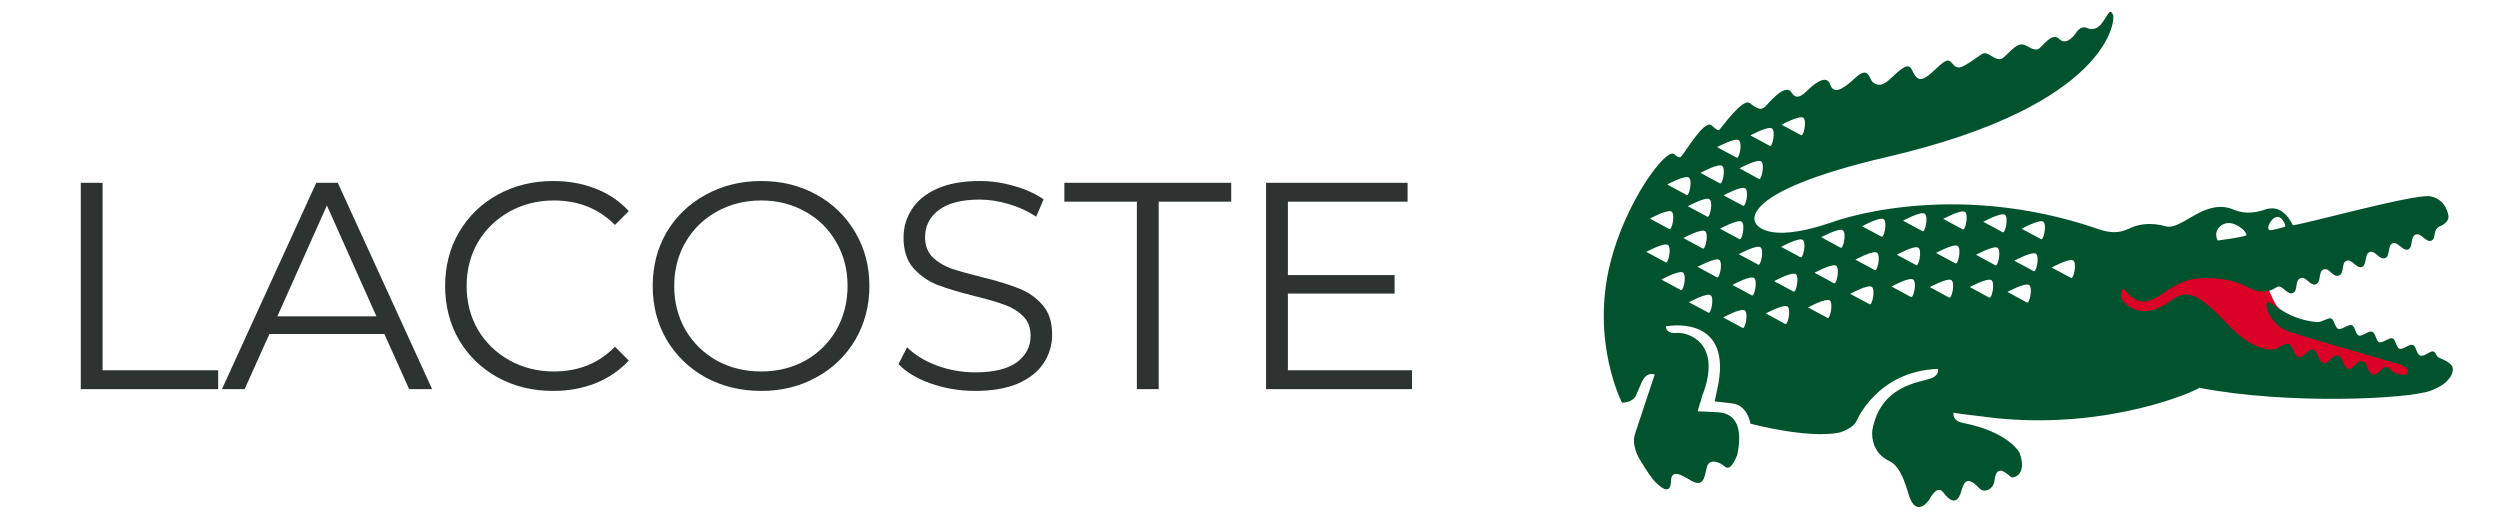 <svg width="212" height="45" viewBox="0 0 212 45" fill="none" xmlns="http://www.w3.org/2000/svg">
<path d="M6.85 15.5H8.7V31.4H18.5V33H6.85V15.5ZM32.596 28.325H22.846L20.745 33H18.82L26.82 15.5H28.645L36.645 33H34.696L32.596 28.325ZM31.921 26.825L27.721 17.425L23.52 26.825H31.921ZM46.896 33.15C45.163 33.15 43.596 32.767 42.196 32C40.813 31.233 39.721 30.175 38.921 28.825C38.138 27.458 37.746 25.933 37.746 24.25C37.746 22.567 38.138 21.05 38.921 19.7C39.721 18.333 40.821 17.267 42.221 16.5C43.621 15.733 45.188 15.35 46.921 15.35C48.221 15.35 49.421 15.567 50.521 16C51.621 16.433 52.555 17.067 53.321 17.9L52.146 19.075C50.78 17.692 49.055 17 46.971 17C45.588 17 44.33 17.317 43.196 17.95C42.063 18.583 41.171 19.45 40.521 20.55C39.888 21.65 39.571 22.883 39.571 24.25C39.571 25.617 39.888 26.85 40.521 27.95C41.171 29.05 42.063 29.917 43.196 30.55C44.33 31.183 45.588 31.5 46.971 31.5C49.071 31.5 50.796 30.8 52.146 29.4L53.321 30.575C52.555 31.408 51.613 32.05 50.496 32.5C49.396 32.933 48.196 33.15 46.896 33.15ZM64.549 33.15C62.816 33.15 61.24 32.767 59.824 32C58.424 31.217 57.324 30.15 56.524 28.8C55.74 27.45 55.349 25.933 55.349 24.25C55.349 22.567 55.74 21.05 56.524 19.7C57.324 18.35 58.424 17.292 59.824 16.525C61.24 15.742 62.816 15.35 64.549 15.35C66.282 15.35 67.841 15.733 69.224 16.5C70.624 17.267 71.724 18.333 72.524 19.7C73.324 21.05 73.724 22.567 73.724 24.25C73.724 25.933 73.324 27.458 72.524 28.825C71.724 30.175 70.624 31.233 69.224 32C67.841 32.767 66.282 33.15 64.549 33.15ZM64.549 31.5C65.932 31.5 67.182 31.192 68.299 30.575C69.415 29.942 70.29 29.075 70.924 27.975C71.557 26.858 71.874 25.617 71.874 24.25C71.874 22.883 71.557 21.65 70.924 20.55C70.29 19.433 69.415 18.567 68.299 17.95C67.182 17.317 65.932 17 64.549 17C63.166 17 61.907 17.317 60.774 17.95C59.657 18.567 58.774 19.433 58.124 20.55C57.49 21.65 57.174 22.883 57.174 24.25C57.174 25.617 57.49 26.858 58.124 27.975C58.774 29.075 59.657 29.942 60.774 30.575C61.907 31.192 63.166 31.5 64.549 31.5ZM82.695 33.15C81.395 33.15 80.145 32.942 78.945 32.525C77.762 32.108 76.846 31.558 76.195 30.875L76.921 29.45C77.554 30.083 78.395 30.6 79.445 31C80.496 31.383 81.579 31.575 82.695 31.575C84.262 31.575 85.437 31.292 86.221 30.725C87.004 30.142 87.395 29.392 87.395 28.475C87.395 27.775 87.179 27.217 86.746 26.8C86.329 26.383 85.812 26.067 85.195 25.85C84.579 25.617 83.721 25.367 82.621 25.1C81.304 24.767 80.254 24.45 79.471 24.15C78.687 23.833 78.012 23.358 77.445 22.725C76.895 22.092 76.621 21.233 76.621 20.15C76.621 19.267 76.854 18.467 77.32 17.75C77.787 17.017 78.504 16.433 79.471 16C80.437 15.567 81.637 15.35 83.07 15.35C84.07 15.35 85.046 15.492 85.996 15.775C86.962 16.042 87.796 16.417 88.496 16.9L87.871 18.375C87.137 17.892 86.354 17.533 85.52 17.3C84.687 17.05 83.871 16.925 83.07 16.925C81.537 16.925 80.379 17.225 79.596 17.825C78.829 18.408 78.445 19.167 78.445 20.1C78.445 20.8 78.654 21.367 79.07 21.8C79.504 22.217 80.037 22.542 80.671 22.775C81.32 22.992 82.187 23.233 83.27 23.5C84.554 23.817 85.587 24.133 86.371 24.45C87.171 24.75 87.846 25.217 88.395 25.85C88.945 26.467 89.221 27.308 89.221 28.375C89.221 29.258 88.979 30.067 88.496 30.8C88.029 31.517 87.304 32.092 86.32 32.525C85.337 32.942 84.129 33.15 82.695 33.15ZM96.407 17.1H90.257V15.5H104.407V17.1H98.257V33H96.407V17.1ZM119.738 31.4V33H107.363V15.5H119.363V17.1H109.213V23.325H118.263V24.9H109.213V31.4H119.738Z" fill="#2C3330"/>
<path fill-rule="evenodd" clip-rule="evenodd" d="M193.058 25.922C192.378 24.964 192.261 23.271 190.882 23.121C189.544 22.738 188.212 22.331 186.862 22L178.929 23.366L178 27.888L190.827 29.658L194.173 32.017L202.91 33L207 31.427C202.762 29.98 198.421 28.828 194.301 27.026C193.795 26.779 193.443 26.328 193.058 25.922V25.922Z" fill="#DB0026"/>
<path d="M207.923 31.02C207.638 30.645 207.18 30.495 206.863 30.35C206.553 30.202 206.597 29.896 206.338 29.807C206.073 29.721 205.609 30.269 205.248 30.155C204.888 30.035 204.914 29.354 204.614 29.253C204.305 29.155 203.77 29.666 203.49 29.575C203.208 29.492 203.153 28.776 202.881 28.685C202.612 28.602 202.04 29.111 201.761 29.024C201.482 28.928 201.464 28.231 201.153 28.128C200.843 28.031 200.299 28.552 200.029 28.458C199.75 28.371 199.723 27.675 199.426 27.574C199.126 27.477 198.576 27.988 198.299 27.897C198.014 27.803 197.936 27.088 197.676 27.002C197.411 26.92 196.893 27.342 196.471 27.317C193.548 27.041 192.429 25.179 192.23 25.73C192.035 26.27 192.84 27.583 193.851 28.026C194.658 28.381 203.367 30.823 203.595 30.932C203.818 31.043 204.367 31.291 204.171 31.613C203.869 32.024 203.018 31.617 202.802 31.436C202.583 31.251 202.633 31.184 202.427 31.128C201.96 31.017 201.701 31.878 201.208 31.762C200.758 31.66 200.79 30.746 200.334 30.639C199.83 30.516 199.602 31.382 199.123 31.269C198.725 31.178 198.671 30.247 198.244 30.143C197.754 30.023 197.532 30.892 197.022 30.771C196.583 30.667 196.607 29.759 196.148 29.647C195.69 29.538 195.369 30.38 194.936 30.28C194.502 30.178 194.438 29.25 194.053 29.158C193.658 29.069 193.347 29.54 192.816 29.61C192.816 29.61 191.293 30.028 188.884 27.48C186.471 24.938 185.481 24.444 184.108 25.479C181.865 27.171 180.473 26.052 180.066 25.55C179.579 24.973 180.09 24.444 180.09 24.444C180.09 24.444 180.802 25.557 181.698 25.576C183.143 25.62 184.232 23.624 186.708 23.589C189.845 23.475 190.662 24.603 191.519 24.693C192.314 24.771 192.579 24.642 193.128 24.318H193.125C193.57 24.158 193.956 25.028 194.422 24.853C194.915 24.665 194.555 23.788 195.085 23.586C195.581 23.406 195.904 24.288 196.379 24.109C196.878 23.924 196.56 23.023 197.039 22.848C197.532 22.667 197.82 23.557 198.332 23.367C198.846 23.182 198.515 22.29 198.982 22.11C199.465 21.932 199.814 22.808 200.289 22.637C200.738 22.475 200.481 21.542 200.949 21.372C201.435 21.195 201.749 22.074 202.266 21.882C202.692 21.732 202.456 20.798 202.898 20.628C203.338 20.462 203.747 21.328 204.207 21.154C204.637 20.993 204.385 20.065 204.843 19.891C205.328 19.714 205.702 20.58 206.16 20.416C206.614 20.252 206.269 19.503 206.861 19.206C206.861 19.206 207.68 18.933 207.628 18.324C207.621 18.222 207.452 16.921 206.104 16.646C204.806 16.382 194.563 19.25 194.431 19.085C193.488 17.198 192.28 17.723 192.096 17.765C191.909 17.813 190.765 18.306 189.498 17.813C187.011 16.673 185.025 19.573 183.663 19.191C182.408 18.834 181.449 19.04 180.923 19.221C180.441 19.39 179.661 20.025 178.006 19.448C165.217 15.027 155.221 18.892 155.221 18.892C149.585 20.799 148.864 18.892 148.864 18.892C148.864 18.892 147.009 16.341 160.068 13.299C178.838 8.933 179.405 1.708 179.182 1.251C178.874 0.588 178.757 1.369 178.139 2.087C177.62 2.684 177.017 2.389 177.017 2.389C176.426 2.102 176.048 2.785 176.048 2.785C176.048 2.785 175.289 3.979 174.617 3.3C173.971 2.646 173.114 4.122 172.794 4.18C172.41 4.248 172.223 4.059 171.709 3.819C170.938 3.474 170.11 4.897 169.686 4.997C169.037 5.148 168.582 4.223 168.024 4.613C166.356 5.78 166.094 5.942 165.645 5.488C165.313 5.145 165.264 4.773 164.15 5.853C163.202 6.773 162.748 6.946 162.367 6.361C161.975 5.771 162.076 4.967 160.446 6.55C159.668 7.306 159.271 7.321 158.825 6.981C158.49 6.726 158.492 5.508 157.323 6.611C156.264 7.602 155.495 8.038 155.195 7.157C154.864 6.167 153.615 7.339 153.327 7.615C153.027 7.891 152.386 8.62 151.936 7.867C151.486 7.109 150.41 8.241 149.77 8.958C149.276 9.516 148.877 9.086 148.355 8.732C147.763 8.32 145.99 10.827 145.829 10.977C145.667 11.12 145.544 10.977 145.138 10.628C144.513 10.092 142.829 13.07 142.557 13.264C142.557 13.264 142.441 13.521 141.982 13.077C141.329 12.448 137.861 17.07 136.552 22.3C134.878 29.005 137.546 34.147 137.546 34.147C137.546 34.147 138.347 34.171 138.688 33.623L139.207 32.438C139.629 31.45 140.319 31.76 140.319 31.76L138.683 36.69C138.425 37.339 138.581 38.257 139.152 39.126C139.691 39.998 140.062 40.588 140.493 40.993C141.821 42.259 141.685 40.762 141.72 40.575C141.875 39.773 142.752 40.389 143.44 40.773C144.689 41.483 144.55 39.915 144.824 39.404C145.014 39.038 145.628 39.022 146.295 39.587C146.813 40.026 147.33 38.539 147.33 38.539C147.977 35.369 146.456 35.002 145.633 34.956L143.968 34.879C143.968 34.879 144.077 34.397 144.251 33.945L144.325 33.625C146.141 29.043 143.106 28.158 142.198 28.231C141.196 28.322 141.266 27.675 141.266 27.675C141.266 27.675 146.752 26.581 145.729 32.472C145.729 32.472 145.527 33.498 145.406 34.033L146.914 34.211C148.211 34.375 148.441 35.929 148.441 35.929C148.441 35.929 153.213 37.206 155.919 36.696C155.919 36.696 157.128 36.404 157.464 35.642C157.464 35.642 159.217 31.46 164.333 31.284C164.333 31.284 164.513 31.825 163.696 32.107C162.716 32.441 159.45 32.704 158.771 36.502V36.517C158.698 37.141 158.863 38.468 160.198 39.083C161.336 39.603 161.736 41.7 161.972 42.267C162.635 43.874 163.626 42.337 163.626 42.337C163.626 42.337 164.255 41.039 164.794 41.759C165.706 42.973 166.129 42.362 166.336 41.589C166.563 40.755 166.893 40.39 167.847 41.405C168.254 41.846 169.054 41.505 169.134 40.752C169.303 39.092 170.409 40.411 170.568 40.475C170.757 40.548 171.917 40.284 171.268 38.413C171.268 38.413 170.392 36.63 166.441 35.86C165.514 35.682 165.661 35.003 165.661 35.003L166.531 35.127C166.791 35.17 169.088 35.428 169.333 35.467C178.97 36.43 186.283 33.12 186.503 32.884C193.989 34.336 204.168 33.841 206.079 33.144C208 32.459 208.143 31.323 207.922 31.02H207.923ZM192.465 18.924C192.622 18.669 192.77 18.524 192.906 18.455C193.487 18.12 193.857 19.167 193.787 19.205C193.783 19.207 193.77 19.212 193.764 19.214C193.763 19.216 193.763 19.22 193.762 19.221C193.671 19.266 192.55 19.587 192.44 19.514C192.218 19.358 192.465 18.924 192.465 18.924V18.924ZM188.209 19.255C188.209 19.255 188.353 19.07 188.634 18.976C188.91 18.874 189.328 18.857 189.881 19.218C190.517 19.627 190.501 19.947 190.501 19.947C190.474 19.959 190.447 19.97 190.419 19.979C189.958 20.16 188.067 20.395 188.067 20.395C187.959 20.217 187.914 20.007 187.94 19.8C187.966 19.592 188.061 19.4 188.209 19.255V19.255ZM152.926 9.986C153.244 10.234 152.94 11.663 152.713 11.453L151.08 10.577C151.08 10.577 152.601 9.746 152.926 9.986V9.986ZM150.27 10.899C150.591 11.141 150.29 12.573 150.062 12.36L148.433 11.483C148.433 11.483 149.947 10.65 150.27 10.899V10.899ZM149.351 13.692C149.673 13.936 149.371 15.37 149.14 15.163L147.509 14.276C147.509 14.276 149.026 13.449 149.351 13.692ZM147.796 17.442L146.162 16.564C146.162 16.564 147.681 15.731 148.004 15.976C148.33 16.22 148.018 17.653 147.796 17.442V17.442ZM147.488 20.272L145.859 19.393C145.859 19.393 147.375 18.563 147.698 18.803C148.021 19.045 147.72 20.472 147.488 20.271L147.488 20.272ZM147.458 11.895C147.782 12.138 147.476 13.564 147.249 13.361L145.614 12.479C145.614 12.479 147.136 11.647 147.458 11.895V11.895ZM146.041 14.072C146.361 14.315 146.058 15.741 145.833 15.539L144.201 14.66C144.201 14.66 145.719 13.825 146.041 14.072V14.072ZM143.129 17.489C143.129 17.489 144.652 16.652 144.97 16.9C145.295 17.142 144.989 18.571 144.761 18.364L143.129 17.489ZM144.38 21.067L142.752 20.185C142.752 20.185 144.27 19.358 144.591 19.602C144.915 19.845 144.611 21.272 144.38 21.067ZM143.219 15.064C143.541 15.302 143.237 16.733 143.008 16.526L141.383 15.645C141.383 15.645 142.893 14.818 143.219 15.064V15.064ZM141.751 17.945C142.075 18.187 141.772 19.625 141.538 19.413L139.91 18.536C139.911 18.536 141.429 17.71 141.751 17.945V17.945ZM139.606 21.358C139.606 21.358 141.125 20.532 141.446 20.775C141.772 21.016 141.462 22.449 141.239 22.241L139.606 21.358ZM142.517 24.587L140.887 23.707C140.887 23.707 142.406 22.874 142.729 23.119C143.052 23.364 142.743 24.791 142.517 24.587V24.587ZM144.855 26.505L143.225 25.628C143.225 25.628 144.744 24.796 145.067 25.037C145.387 25.277 145.078 26.716 144.855 26.505V26.505ZM145.586 23.511L143.954 22.629C143.954 22.629 145.474 21.802 145.796 22.039C146.119 22.284 145.813 23.712 145.586 23.511ZM147.754 27.796L146.127 26.918C146.127 26.918 147.637 26.087 147.963 26.331C148.285 26.576 147.986 27.998 147.754 27.796ZM148.537 25.039L146.908 24.161C146.908 24.161 148.424 23.334 148.746 23.578C149.068 23.818 148.768 25.25 148.537 25.039ZM149.077 22.433L147.448 21.553C147.448 21.553 148.964 20.726 149.29 20.969C149.613 21.215 149.304 22.638 149.077 22.433V22.433ZM151.369 27.463L149.739 26.579C149.739 26.579 151.256 25.754 151.581 25.994C151.907 26.237 151.598 27.672 151.369 27.463ZM152.075 24.718L150.446 23.841C150.446 23.841 151.965 23.006 152.287 23.253C152.605 23.489 152.299 24.923 152.074 24.718H152.075ZM152.665 21.809L151.036 20.93C151.036 20.93 152.553 20.106 152.878 20.346C153.199 20.59 152.893 22.017 152.665 21.809V21.809ZM154.954 26.948L153.32 26.07C153.32 26.07 154.839 25.238 155.165 25.48C155.485 25.73 155.176 27.16 154.954 26.948V26.948ZM155.502 24.012L153.873 23.128C153.873 23.128 155.392 22.3 155.713 22.541C156.037 22.787 155.731 24.21 155.502 24.011L155.502 24.012ZM156.07 20.997L154.44 20.116C154.44 20.116 155.957 19.288 156.281 19.53C156.603 19.779 156.299 21.204 156.07 20.997ZM158.523 25.788L156.892 24.917C156.892 24.917 158.41 24.085 158.729 24.327C159.057 24.569 158.751 25.996 158.523 25.788V25.788ZM158.969 22.895L157.335 22.02C157.335 22.02 158.853 21.191 159.174 21.43C159.505 21.675 159.194 23.11 158.969 22.895H158.969ZM159.535 20.06L157.9 19.186C157.9 19.186 159.422 18.351 159.742 18.591C160.064 18.838 159.759 20.272 159.535 20.06V20.06ZM162.032 25.176L160.401 24.296C160.401 24.296 161.916 23.465 162.242 23.708C162.568 23.954 162.26 25.379 162.031 25.176H162.032ZM162.476 22.476L160.845 21.599C160.845 21.599 162.366 20.762 162.685 21.011C163.008 21.247 162.703 22.684 162.476 22.476ZM163.013 19.594L161.38 18.717C161.38 18.717 162.899 17.877 163.225 18.128C163.547 18.372 163.245 19.798 163.013 19.594V19.594ZM165.272 25.226L163.646 24.348C163.646 24.348 165.162 23.514 165.485 23.762C165.808 24.003 165.502 25.432 165.272 25.226ZM165.811 22.327L164.176 21.45C164.176 21.45 165.698 20.614 166.022 20.862C166.341 21.107 166.036 22.533 165.811 22.327ZM166.422 19.44L164.789 18.563C164.789 18.563 166.309 17.727 166.632 17.976C166.958 18.218 166.649 19.649 166.421 19.44H166.422ZM168.67 25.226L167.039 24.343C167.039 24.343 168.556 23.514 168.878 23.763C169.2 24.003 168.901 25.432 168.67 25.226V25.226ZM169.192 22.488L167.564 21.606C167.564 21.606 169.08 20.783 169.402 21.017C169.726 21.264 169.421 22.696 169.192 22.488ZM169.809 19.684L168.183 18.807C168.183 18.807 169.7 17.978 170.024 18.218C170.342 18.46 170.037 19.891 169.809 19.684ZM171.864 25.64L170.233 24.752C170.233 24.752 171.752 23.929 172.075 24.175C172.401 24.413 172.096 25.845 171.864 25.64H171.864ZM172.44 22.984L170.81 22.108C170.81 22.108 172.331 21.278 172.651 21.521C172.977 21.769 172.662 23.195 172.44 22.985V22.984ZM173.063 20.271L171.429 19.396C171.429 19.396 172.949 18.565 173.274 18.802C173.595 19.044 173.285 20.472 173.063 20.271V20.271ZM175.605 23.557L173.977 22.688C173.977 22.688 175.493 21.854 175.818 22.093C176.139 22.339 175.833 23.767 175.605 23.557V23.557Z" fill="#00532C"/>
</svg>
